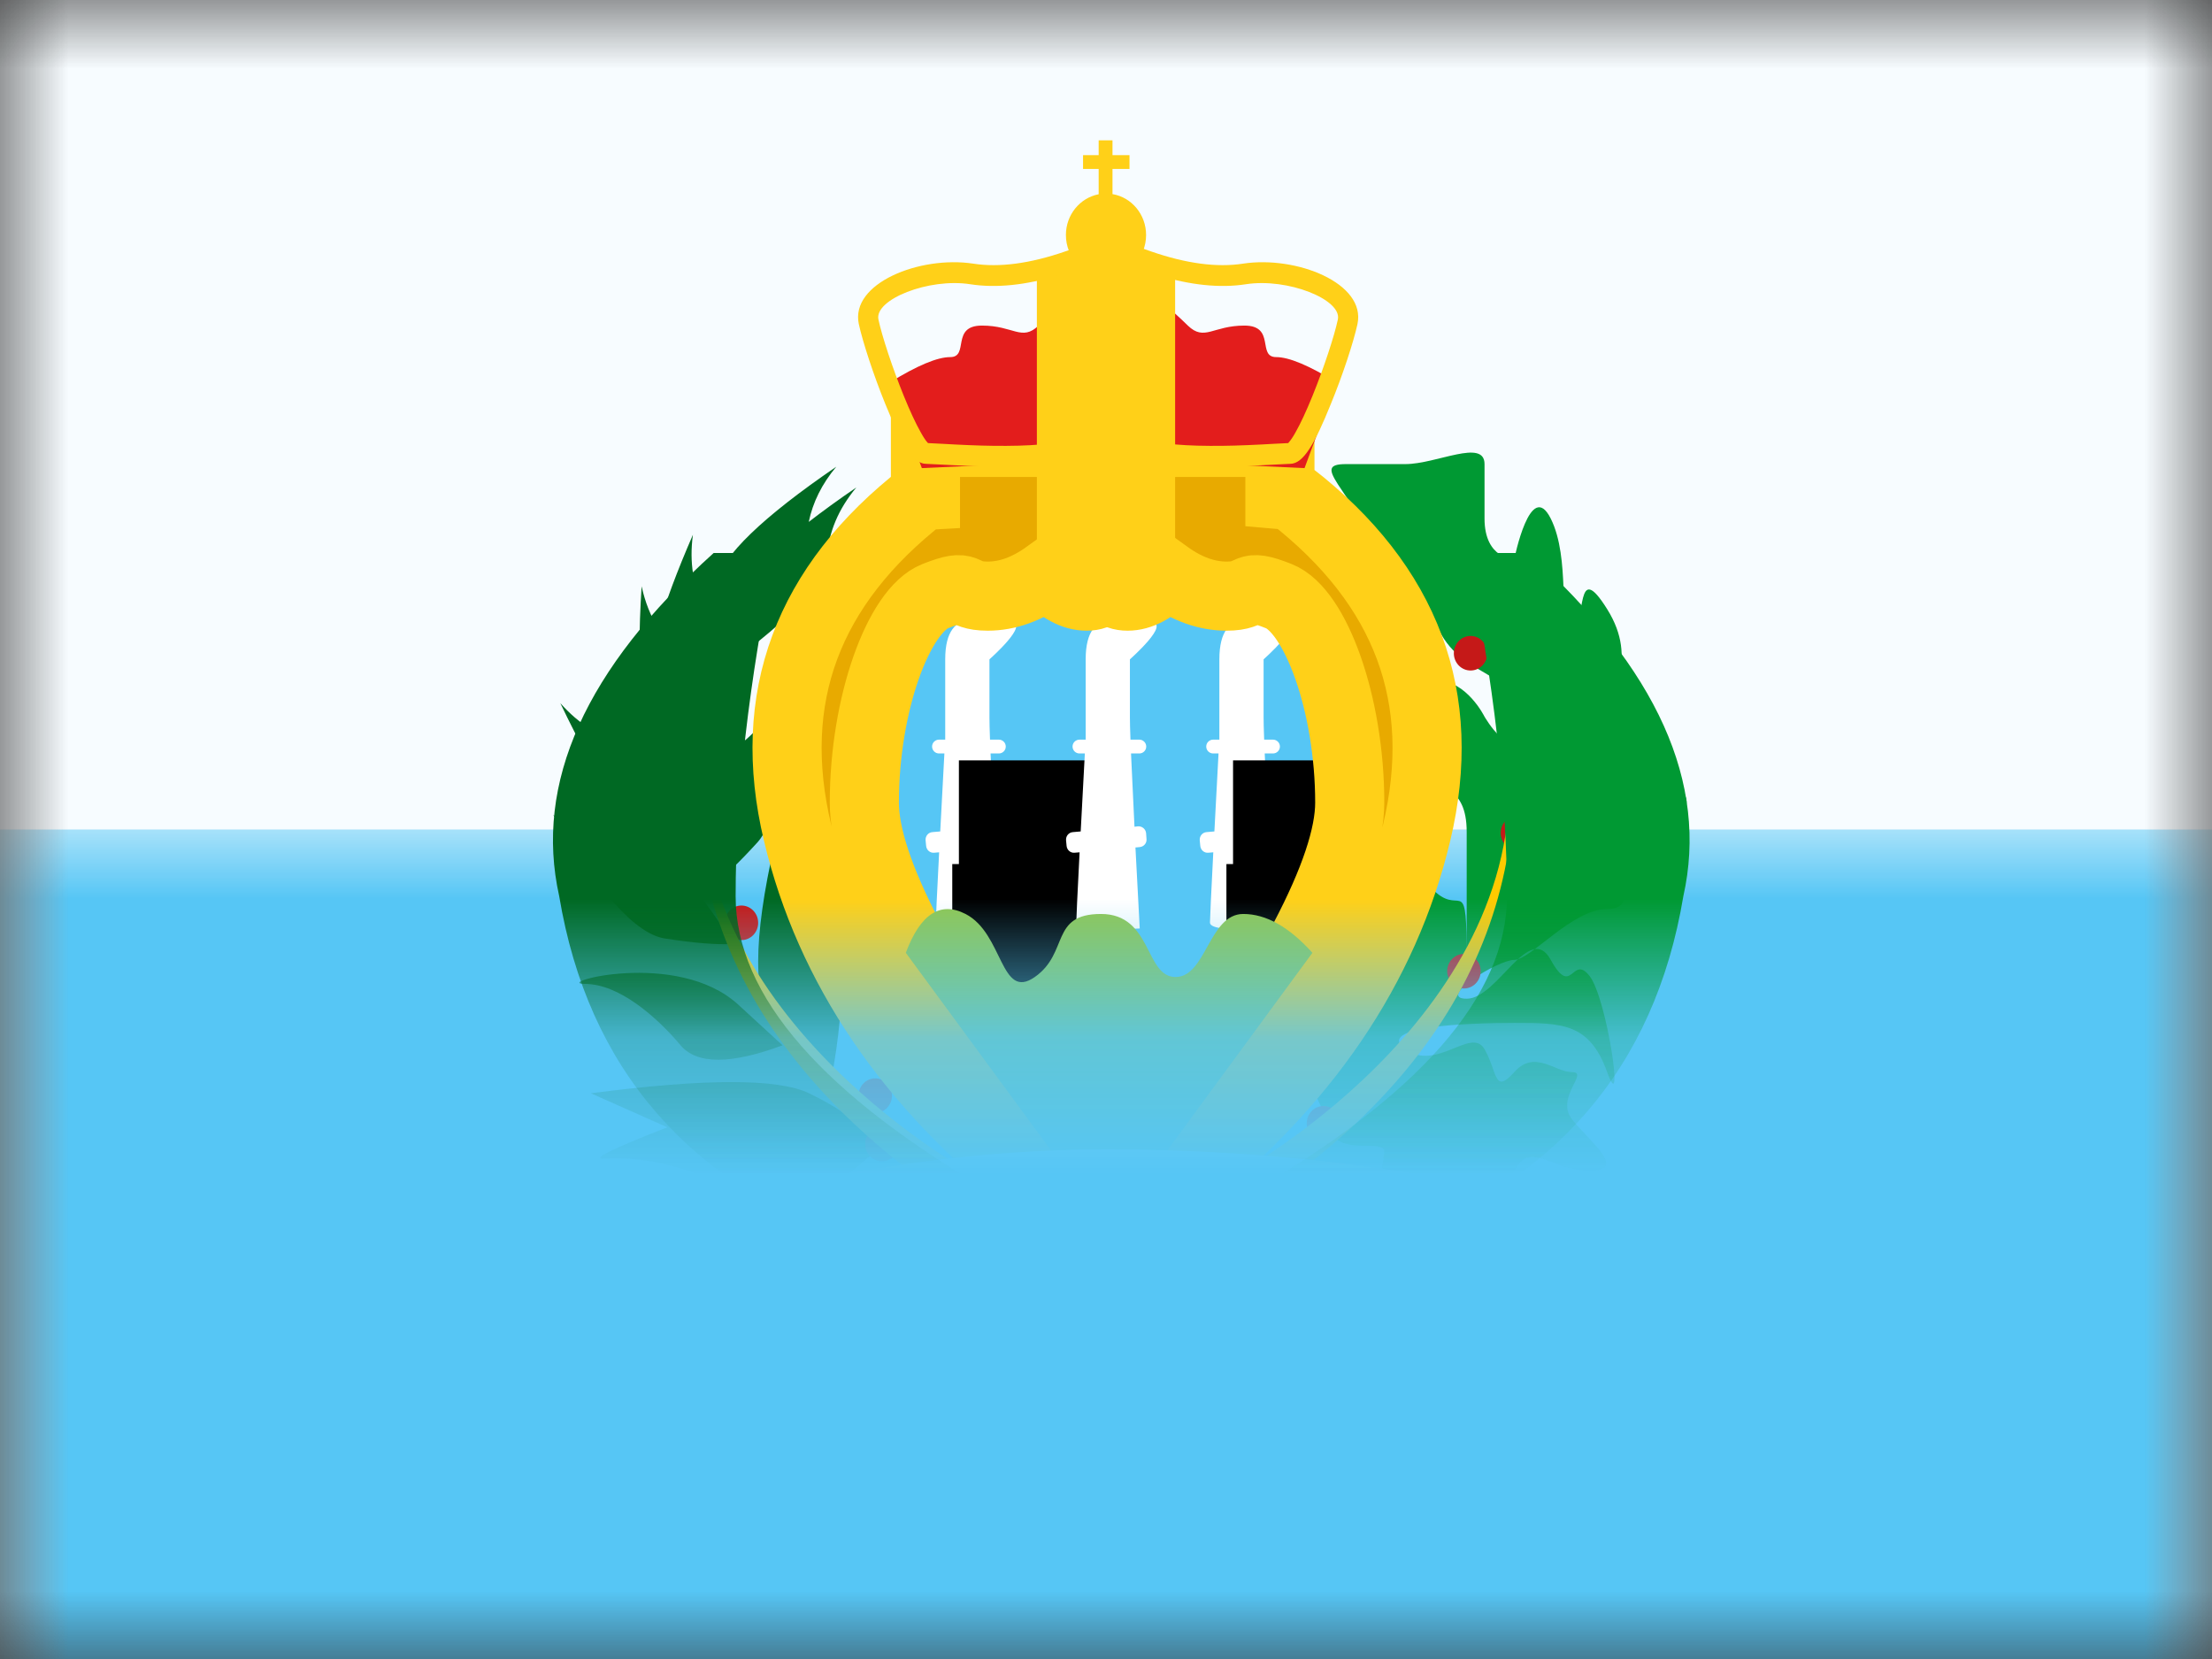 <svg xmlns="http://www.w3.org/2000/svg" xmlns:xlink="http://www.w3.org/1999/xlink" width="16" height="12" viewBox="0 0 16 12">
  <rect x="0" y="0" width="16" height="12" fill="#333333" stroke="none"/>
  <defs>
    <rect id="a" width="16" height="12"/>
    <rect id="c" width="16" height="12"/>
  </defs>
  <g fill="none" fill-rule="evenodd">
    <mask id="b" fill="white">
      <use xlink:href="#a"/>
    </mask>
    <g mask="url(#b)">
      <mask id="d" fill="white">
        <use xlink:href="#c"/>
      </mask>
      <use fill="#F7FCFF" xlink:href="#c"/>
      <rect width="16" height="6" y="6" fill="#56C6F5" mask="url(#d)"/>
      <g mask="url(#d)">
        <g transform="translate(3.5 1)">
          <path fill="#006923" d="M1.657,5.206 C1.553,5.186 1.416,5.141 1.245,5.073 C1.061,4.999 0.831,4.67 0.553,4.086 C0.686,4.237 0.841,4.333 1.017,4.374 C1.189,4.413 1.403,4.679 1.658,5.173 C1.683,4.732 1.756,4.462 1.877,4.365 C2.018,4.252 2.115,4.098 2.167,3.903 C2.174,4.55 2.111,4.947 1.979,5.093 C1.846,5.239 1.737,5.344 1.65,5.407 C1.651,5.336 1.653,5.27 1.657,5.206 Z M2.35,2.775 C2.451,2.697 2.565,2.614 2.694,2.526 C2.565,2.681 2.494,2.848 2.482,3.029 C2.47,3.21 2.229,3.471 1.759,3.812 C1.76,3.738 1.771,3.643 1.793,3.527 C1.743,3.566 1.69,3.606 1.633,3.648 C1.625,3.756 1.597,3.889 1.548,4.048 C1.579,4.226 1.59,4.467 1.579,4.77 C1.496,4.703 1.392,4.593 1.267,4.44 C1.142,4.287 1.1,3.887 1.141,3.241 C1.166,3.355 1.206,3.456 1.261,3.544 C1.312,3.36 1.396,3.135 1.512,2.868 C1.485,3.068 1.514,3.247 1.599,3.407 C1.613,3.432 1.622,3.461 1.628,3.496 C1.64,3.415 1.658,3.32 1.682,3.213 C1.726,3.02 2.015,2.741 2.549,2.376 C2.445,2.5 2.379,2.634 2.35,2.775 Z M2.871,7.29 C2.4,7.728 2.056,7.855 1.839,7.671 C1.512,7.394 1.038,7.368 0.875,7.381 C0.766,7.39 0.917,7.314 1.327,7.154 L0.774,6.908 C1.602,6.8 2.128,6.8 2.352,6.908 C2.577,7.016 2.75,7.143 2.871,7.29 Z M2.16,6.561 C1.786,6.7 1.54,6.7 1.423,6.561 C1.247,6.352 0.976,6.117 0.732,6.117 C0.488,6.117 1.394,5.86 1.839,6.266 C2.135,6.538 2.242,6.636 2.16,6.561 Z M2.511,6.816 C2.399,6.733 2.263,6.601 2.104,6.42 C1.944,6.239 1.944,5.799 2.104,5.1 C2.135,5.32 2.241,5.503 2.421,5.65 C2.601,5.797 2.631,6.186 2.511,6.816 Z M1.804,5.828 C1.684,5.835 1.519,5.821 1.308,5.788 C1.098,5.755 0.83,5.456 0.502,4.893 C0.656,5.024 0.834,5.089 1.036,5.088 C1.237,5.087 1.494,5.333 1.804,5.828 Z"/>
          <path fill="#009933" d="M6.107,7.098 C5.92,6.784 5.92,6.551 6.107,6.399 C6.387,6.171 6.498,6.322 6.498,6.06 C6.498,5.798 6.527,5.876 6.665,5.746 C6.803,5.616 6.705,5.3 6.89,5.458 C7.074,5.616 7.109,5.313 7.109,5.943 C7.109,6.572 7.109,5.372 7.109,5.018 C7.109,4.665 6.89,4.749 6.89,4.512 C6.89,4.275 6.671,3.921 6.89,3.921 C7.109,3.921 7.238,4.184 7.238,4.184 C7.238,4.184 7.453,4.551 7.453,4.184 C7.453,3.817 7.07,3.926 6.89,3.521 C6.71,3.116 6.738,3.566 6.498,3.045 C6.259,2.523 5.973,2.357 6.236,2.357 C6.498,2.357 6.44,2.357 6.665,2.357 C6.89,2.357 7.238,2.17 7.238,2.357 C7.238,2.544 7.238,2.458 7.238,2.751 C7.238,3.045 7.453,3.045 7.453,3.045 C7.453,3.045 7.57,2.458 7.717,2.751 C7.864,3.045 7.764,3.521 7.872,3.521 C7.98,3.521 7.89,3.029 8.125,3.406 C8.361,3.783 8.125,4.039 8.125,4.184 C8.125,4.33 7.872,4.686 7.872,4.686 C7.872,4.686 7.921,4.86 8.125,4.686 C8.33,4.512 8.523,4.337 8.523,4.512 C8.523,4.686 8.921,4.74 8.523,5.018 C8.125,5.297 8.379,5.575 8.125,5.575 C7.872,5.575 7.573,5.943 7.453,5.943 C7.333,5.943 6.885,6.224 7.109,6.224 C7.333,6.224 7.563,5.661 7.717,5.943 C7.872,6.224 7.87,5.897 7.998,6.06 C8.125,6.224 8.253,7.111 8.125,6.755 C7.998,6.399 7.797,6.399 7.453,6.399 C7.109,6.399 6.44,6.424 6.665,6.589 C6.89,6.755 7.142,6.424 7.238,6.589 C7.333,6.755 7.305,6.92 7.453,6.755 C7.601,6.589 7.746,6.755 7.872,6.755 C7.998,6.755 7.746,6.94 7.872,7.098 C7.998,7.257 8.278,7.468 7.998,7.468 C7.717,7.468 7.573,7.244 7.453,7.468 C7.333,7.692 7.328,8.082 7.109,7.775 C6.89,7.468 6.498,7.624 6.498,7.468 C6.498,7.313 6.584,7.287 6.345,7.287 C6.186,7.287 6.107,7.224 6.107,7.098 Z"/>
          <path fill="#C51918" d="M2.831,7.05 C2.764,7.05 2.71,6.994 2.71,6.925 C2.71,6.856 2.764,6.8 2.831,6.8 C2.897,6.8 2.952,6.856 2.952,6.925 C2.952,6.994 2.897,7.05 2.831,7.05 Z M1.863,5.8 C1.796,5.8 1.742,5.744 1.742,5.675 C1.742,5.606 1.796,5.55 1.863,5.55 C1.93,5.55 1.984,5.606 1.984,5.675 C1.984,5.744 1.93,5.8 1.863,5.8 Z M1.669,4.65 C1.603,4.65 1.548,4.594 1.548,4.525 C1.548,4.456 1.603,4.4 1.669,4.4 C1.736,4.4 1.79,4.456 1.79,4.525 C1.79,4.594 1.736,4.65 1.669,4.65 Z M1.669,4 C1.603,4 1.548,3.944 1.548,3.875 C1.548,3.806 1.603,3.75 1.669,3.75 C1.736,3.75 1.79,3.806 1.79,3.875 C1.79,3.944 1.736,4 1.669,4 Z M7.137,3.85 C7.07,3.85 7.016,3.794 7.016,3.725 C7.016,3.656 7.07,3.6 7.137,3.6 C7.204,3.6 7.258,3.656 7.258,3.725 C7.258,3.794 7.204,3.85 7.137,3.85 Z M7.476,5.15 C7.409,5.15 7.355,5.094 7.355,5.025 C7.355,4.956 7.409,4.9 7.476,4.9 C7.543,4.9 7.597,4.956 7.597,5.025 C7.597,5.094 7.543,5.15 7.476,5.15 Z M7.089,6.15 C7.022,6.15 6.968,6.094 6.968,6.025 C6.968,5.956 7.022,5.9 7.089,5.9 C7.156,5.9 7.21,5.956 7.21,6.025 C7.21,6.094 7.156,6.15 7.089,6.15 Z M6.073,7.25 C6.006,7.25 5.952,7.194 5.952,7.125 C5.952,7.056 6.006,7 6.073,7 C6.139,7 6.194,7.056 6.194,7.125 C6.194,7.194 6.139,7.25 6.073,7.25 Z M2.879,7.4 C2.812,7.4 2.758,7.344 2.758,7.275 C2.758,7.206 2.812,7.15 2.879,7.15 C2.946,7.15 3,7.206 3,7.275 C3,7.344 2.946,7.4 2.879,7.4 Z"/>
          <path fill="#FECA00" d="M5.519,8.91 C5.519,8.807 3.969,7.739 3.553,7.503 C3.136,7.268 1.105,5.971 1.658,4 L1.574,4 C1.324,5.619 2.06,6.931 3.78,7.938 C4.563,8.463 4.974,8.787 5.013,8.91 C5.35,8.978 5.519,8.978 5.519,8.91 Z"/>
          <path fill="#FECA00" d="M7.454,8.91 C7.454,8.807 5.904,7.739 5.488,7.503 C5.072,7.268 3.04,5.971 3.593,4 L3.51,4 C3.26,5.619 3.995,6.931 5.715,7.938 C6.498,8.463 6.909,8.787 6.948,8.91 C7.286,8.978 7.454,8.978 7.454,8.91 Z" transform="matrix(-1 0 0 1 10.917 0)"/>
          <path fill="#56C6F5" d="M4.524,7.443 C5.606,7.443 6.484,6.042 6.484,4.675 C6.484,3.308 5.606,2.6 4.524,2.6 C3.442,2.6 2.565,3.308 2.565,4.675 C2.565,6.042 3.442,7.443 4.524,7.443 Z"/>
          <g transform="translate(3.194 3.45)">
            <path fill="#FFFFFF" d="M0.107,1.564 C0.116,1.404 0.126,1.217 0.137,1 L0.098,1 C0.071,1 0.048,0.978 0.048,0.95 C0.048,0.922 0.071,0.9 0.098,0.9 L0.143,0.9 C0.143,0.9 0.143,0.899 0.143,0.899 C0.143,0.791 0.143,0.598 0.143,0.319 C0.143,-0.099 0.463,0.053 0.614,0.053 C0.765,0.053 0.463,0.319 0.463,0.319 C0.463,0.319 0.463,0.559 0.463,0.741 C0.463,0.771 0.464,0.824 0.467,0.9 L0.531,0.9 C0.558,0.9 0.581,0.922 0.581,0.95 C0.581,0.978 0.558,1 0.531,1 L0.471,1 C0.477,1.131 0.485,1.308 0.496,1.53 L0.521,1.527 C0.551,1.525 0.577,1.547 0.58,1.576 L0.583,1.619 C0.586,1.648 0.564,1.674 0.535,1.677 L0.503,1.68 C0.512,1.852 0.522,2.047 0.534,2.266 C0.228,2.283 0.075,2.269 0.075,2.224 C0.075,2.197 0.083,2.027 0.099,1.715 L0.063,1.718 C0.034,1.721 0.008,1.699 0.005,1.669 L0.001,1.627 C-0.001,1.597 0.021,1.571 0.05,1.569 L0.107,1.564 Z"/>
            <rect width="1" height="1" x=".242" y="1.05" fill="#000000"/>
            <rect width="1" height="1" x=".194" y="1.8" fill="#000000"/>
          </g>
          <path fill="#FFFFFF" d="M0.107,1.564 C0.116,1.404 0.126,1.217 0.137,1 L0.098,1 C0.071,1 0.048,0.978 0.048,0.95 C0.048,0.922 0.071,0.9 0.098,0.9 L0.143,0.9 C0.143,0.9 0.143,0.899 0.143,0.899 C0.143,0.791 0.143,0.598 0.143,0.319 C0.143,-0.099 0.463,0.053 0.614,0.053 C0.765,0.053 0.463,0.319 0.463,0.319 C0.463,0.319 0.463,0.559 0.463,0.741 C0.463,0.771 0.464,0.824 0.467,0.9 L0.531,0.9 C0.558,0.9 0.581,0.922 0.581,0.95 C0.581,0.978 0.558,1 0.531,1 L0.471,1 C0.477,1.131 0.485,1.308 0.496,1.53 L0.521,1.527 C0.551,1.525 0.577,1.547 0.58,1.576 L0.583,1.619 C0.586,1.648 0.564,1.674 0.535,1.677 L0.503,1.68 C0.512,1.852 0.522,2.047 0.534,2.266 C0.228,2.283 0.075,2.269 0.075,2.224 C0.075,2.197 0.083,2.027 0.099,1.715 L0.063,1.718 C0.034,1.721 0.008,1.699 0.005,1.669 L0.001,1.627 C-0.001,1.597 0.021,1.571 0.05,1.569 L0.107,1.564 Z" transform="translate(4.21 3.45)"/>
          <g transform="translate(5.177 3.45)">
            <path fill="#FFFFFF" d="M0.107,1.564 C0.116,1.404 0.126,1.217 0.137,1 L0.098,1 C0.071,1 0.048,0.978 0.048,0.95 C0.048,0.922 0.071,0.9 0.098,0.9 L0.143,0.9 C0.143,0.9 0.143,0.899 0.143,0.899 C0.143,0.791 0.143,0.598 0.143,0.319 C0.143,-0.099 0.463,0.053 0.614,0.053 C0.765,0.053 0.463,0.319 0.463,0.319 C0.463,0.319 0.463,0.559 0.463,0.741 C0.463,0.771 0.464,0.824 0.467,0.9 L0.531,0.9 C0.558,0.9 0.581,0.922 0.581,0.95 C0.581,0.978 0.558,1 0.531,1 L0.471,1 C0.477,1.131 0.485,1.308 0.496,1.53 L0.521,1.527 C0.551,1.525 0.577,1.547 0.58,1.576 L0.583,1.619 C0.586,1.648 0.564,1.674 0.535,1.677 L0.503,1.68 C0.512,1.852 0.522,2.047 0.534,2.266 C0.228,2.283 0.075,2.269 0.075,2.224 C0.075,2.197 0.083,2.027 0.099,1.715 L0.063,1.718 C0.034,1.721 0.008,1.699 0.005,1.669 L0.001,1.627 C-0.001,1.597 0.021,1.571 0.05,1.569 L0.107,1.564 Z"/>
            <rect width="1" height="1" x=".242" y="1.05" fill="#000000"/>
            <rect width="1" height="1" x=".194" y="1.8" fill="#000000"/>
          </g>
          <path fill="#E8AA00" fill-rule="nonzero" stroke="#FFD018" stroke-width=".5" d="M4.515,2.65 L4.5,2.65 L4.5,3.158 C4.499,3.261 4.452,3.312 4.36,3.312 C4.267,3.312 4.172,3.261 4.072,3.158 C3.929,3.261 3.787,3.312 3.644,3.312 C3.43,3.312 3.529,3.207 3.265,3.312 C3.001,3.416 2.752,4.089 2.752,4.806 C2.752,5.285 3.192,6.122 4.072,7.318 L4.002,7.571 C3.079,6.847 2.501,5.998 2.269,5.023 C2.036,4.048 2.339,3.235 3.176,2.584 L3.194,2.583 L3.194,2.2 L5.758,2.2 L5.758,2.577 L5.839,2.584 C6.677,3.235 6.979,4.048 6.747,5.023 C6.514,5.998 5.936,6.847 5.013,7.571 L4.943,7.318 C5.823,6.122 6.263,5.285 6.263,4.806 C6.263,4.089 6.014,3.416 5.75,3.312 C5.487,3.207 5.586,3.312 5.372,3.312 C5.229,3.312 5.086,3.261 4.943,3.158 C4.844,3.261 4.748,3.312 4.656,3.312 C4.563,3.312 4.517,3.261 4.515,3.158 L4.515,2.65 Z"/>
          <path fill="#8FC753" d="M3.052,5.892 C3.157,5.611 3.301,5.517 3.484,5.611 C3.759,5.752 3.735,6.242 3.985,6.067 C4.235,5.892 4.093,5.611 4.464,5.611 C4.835,5.611 4.78,6.067 5.003,6.067 C5.225,6.067 5.244,5.611 5.493,5.611 C5.658,5.611 5.825,5.705 5.993,5.892 L4.523,7.894 L3.052,5.892 Z"/>
          <path fill="#FFD018" fill-rule="nonzero" d="M4.547,0.222 L4.547,0.404 C4.685,0.427 4.79,0.551 4.79,0.7 C4.79,0.866 4.66,1 4.5,1 C4.34,1 4.21,0.866 4.21,0.7 C4.21,0.553 4.312,0.431 4.447,0.405 L4.447,0.222 L4.334,0.222 L4.334,0.122 L4.447,0.122 L4.447,0.015 L4.547,0.015 L4.547,0.122 L4.67,0.122 L4.67,0.222 L4.547,0.222 Z"/>
          <path fill="#E31D1C" d="M4.552,1.203 C4.576,1.144 4.606,1.114 4.643,1.114 C4.847,1.114 4.971,1.238 5.092,1.355 C5.213,1.471 5.272,1.355 5.501,1.355 C5.729,1.355 5.591,1.583 5.731,1.583 C5.824,1.583 5.969,1.644 6.166,1.765 L5.936,2.386 L4.552,2.322 L3.168,2.386 L2.938,1.765 C3.135,1.644 3.28,1.583 3.373,1.583 C3.513,1.583 3.375,1.355 3.603,1.355 C3.832,1.355 3.891,1.471 4.012,1.355 C4.133,1.238 4.257,1.114 4.461,1.114 C4.498,1.114 4.528,1.144 4.552,1.203 Z"/>
          <path fill="#FFD018" d="M4,1 C4.222,0.839 4.389,0.759 4.5,0.759 C4.611,0.759 4.778,0.839 5,1 L5,3 L4,3 L4,1 Z"/>
          <path fill="#FFD018" fill-rule="nonzero" d="M4.207,0.818 L4.304,0.784 L4.303,0.89 C4.295,1.432 4.337,1.858 4.427,2.17 L4.438,2.206 L4.415,2.237 C4.339,2.34 4.126,2.374 3.781,2.375 C3.662,2.376 3.538,2.372 3.398,2.365 C3.391,2.365 3.213,2.355 3.198,2.355 C3.103,2.355 3.021,2.21 2.904,1.923 C2.82,1.717 2.74,1.473 2.712,1.344 C2.649,1.049 3.153,0.848 3.54,0.907 C3.728,0.936 3.95,0.907 4.207,0.818 Z M3.518,1.056 C3.217,1.009 2.823,1.167 2.854,1.311 C2.879,1.43 2.957,1.666 3.038,1.865 C3.082,1.973 3.124,2.064 3.16,2.127 C3.178,2.16 3.194,2.184 3.207,2.199 C3.21,2.202 3.211,2.204 3.213,2.205 C3.262,2.207 3.406,2.215 3.405,2.215 C3.543,2.222 3.664,2.226 3.78,2.225 C4.025,2.224 4.206,2.201 4.275,2.165 C4.195,1.864 4.155,1.473 4.157,0.991 C3.919,1.063 3.706,1.085 3.518,1.056 Z"/>
          <path fill="#FFD018" fill-rule="nonzero" d="M6.094,0.818 L6.191,0.784 L6.19,0.89 C6.182,1.432 6.224,1.858 6.314,2.17 L6.325,2.206 L6.303,2.237 C6.226,2.34 6.013,2.374 5.668,2.375 C5.549,2.376 5.425,2.372 5.285,2.365 C5.278,2.365 5.1,2.355 5.086,2.355 C4.99,2.355 4.908,2.21 4.792,1.923 C4.707,1.717 4.627,1.473 4.599,1.344 C4.536,1.049 5.04,0.848 5.427,0.907 C5.615,0.936 5.837,0.907 6.094,0.818 Z M5.406,1.056 C5.104,1.009 4.71,1.167 4.741,1.311 C4.766,1.43 4.844,1.666 4.925,1.865 C4.969,1.973 5.011,2.064 5.047,2.127 C5.065,2.16 5.082,2.184 5.095,2.199 C5.097,2.202 5.099,2.204 5.1,2.205 C5.149,2.207 5.293,2.215 5.292,2.215 C5.43,2.222 5.551,2.226 5.667,2.225 C5.912,2.224 6.093,2.201 6.162,2.165 C6.082,1.864 6.042,1.473 6.044,0.991 C5.806,1.063 5.593,1.085 5.406,1.056 Z" transform="matrix(-1 0 0 1 10.918 0)"/>
          <path fill="#FFFFFF" fill-rule="nonzero" d="M0.479,9.16 L0.108,8.231 C1.639,7.621 3.103,7.314 4.5,7.314 C5.88,7.314 7.182,7.503 8.405,7.881 L8.11,8.837 C6.984,8.489 5.781,8.314 4.5,8.314 C3.236,8.314 1.896,8.595 0.479,9.16 Z"/>
          <path fill="#272727" fill-rule="nonzero" d="M3.387,7.943 L3.417,7.694 C3.955,7.76 4.313,7.793 4.494,7.793 C4.767,7.805 5.092,7.786 5.468,7.734 L5.503,7.981 C5.112,8.035 4.772,8.056 4.489,8.043 C4.3,8.043 3.934,8.01 3.387,7.943 Z"/>
        </g>
      </g>
      <path fill="#006923" d="M5.162,4 C4.234,4.837 3.862,5.664 4.045,6.483 C4.253,7.729 4.981,8.569 6.229,9.004 L7.221,8.653 C5.954,7.927 5.321,7.203 5.321,6.483 C5.321,5.762 5.416,4.935 5.606,4 L5.162,4 Z" mask="url(#d)"/>
      <path fill="#009933" d="M10.162,4 C9.234,4.837 8.862,5.664 9.045,6.483 C9.253,7.729 9.981,8.569 11.229,9.004 L12.221,8.653 C10.954,7.927 10.321,7.203 10.321,6.483 C10.321,5.762 10.416,4.935 10.606,4 L10.162,4 Z" mask="url(#d)" transform="matrix(-1 0 0 1 21.221 0)"/>
    </g>
  </g>
</svg>
